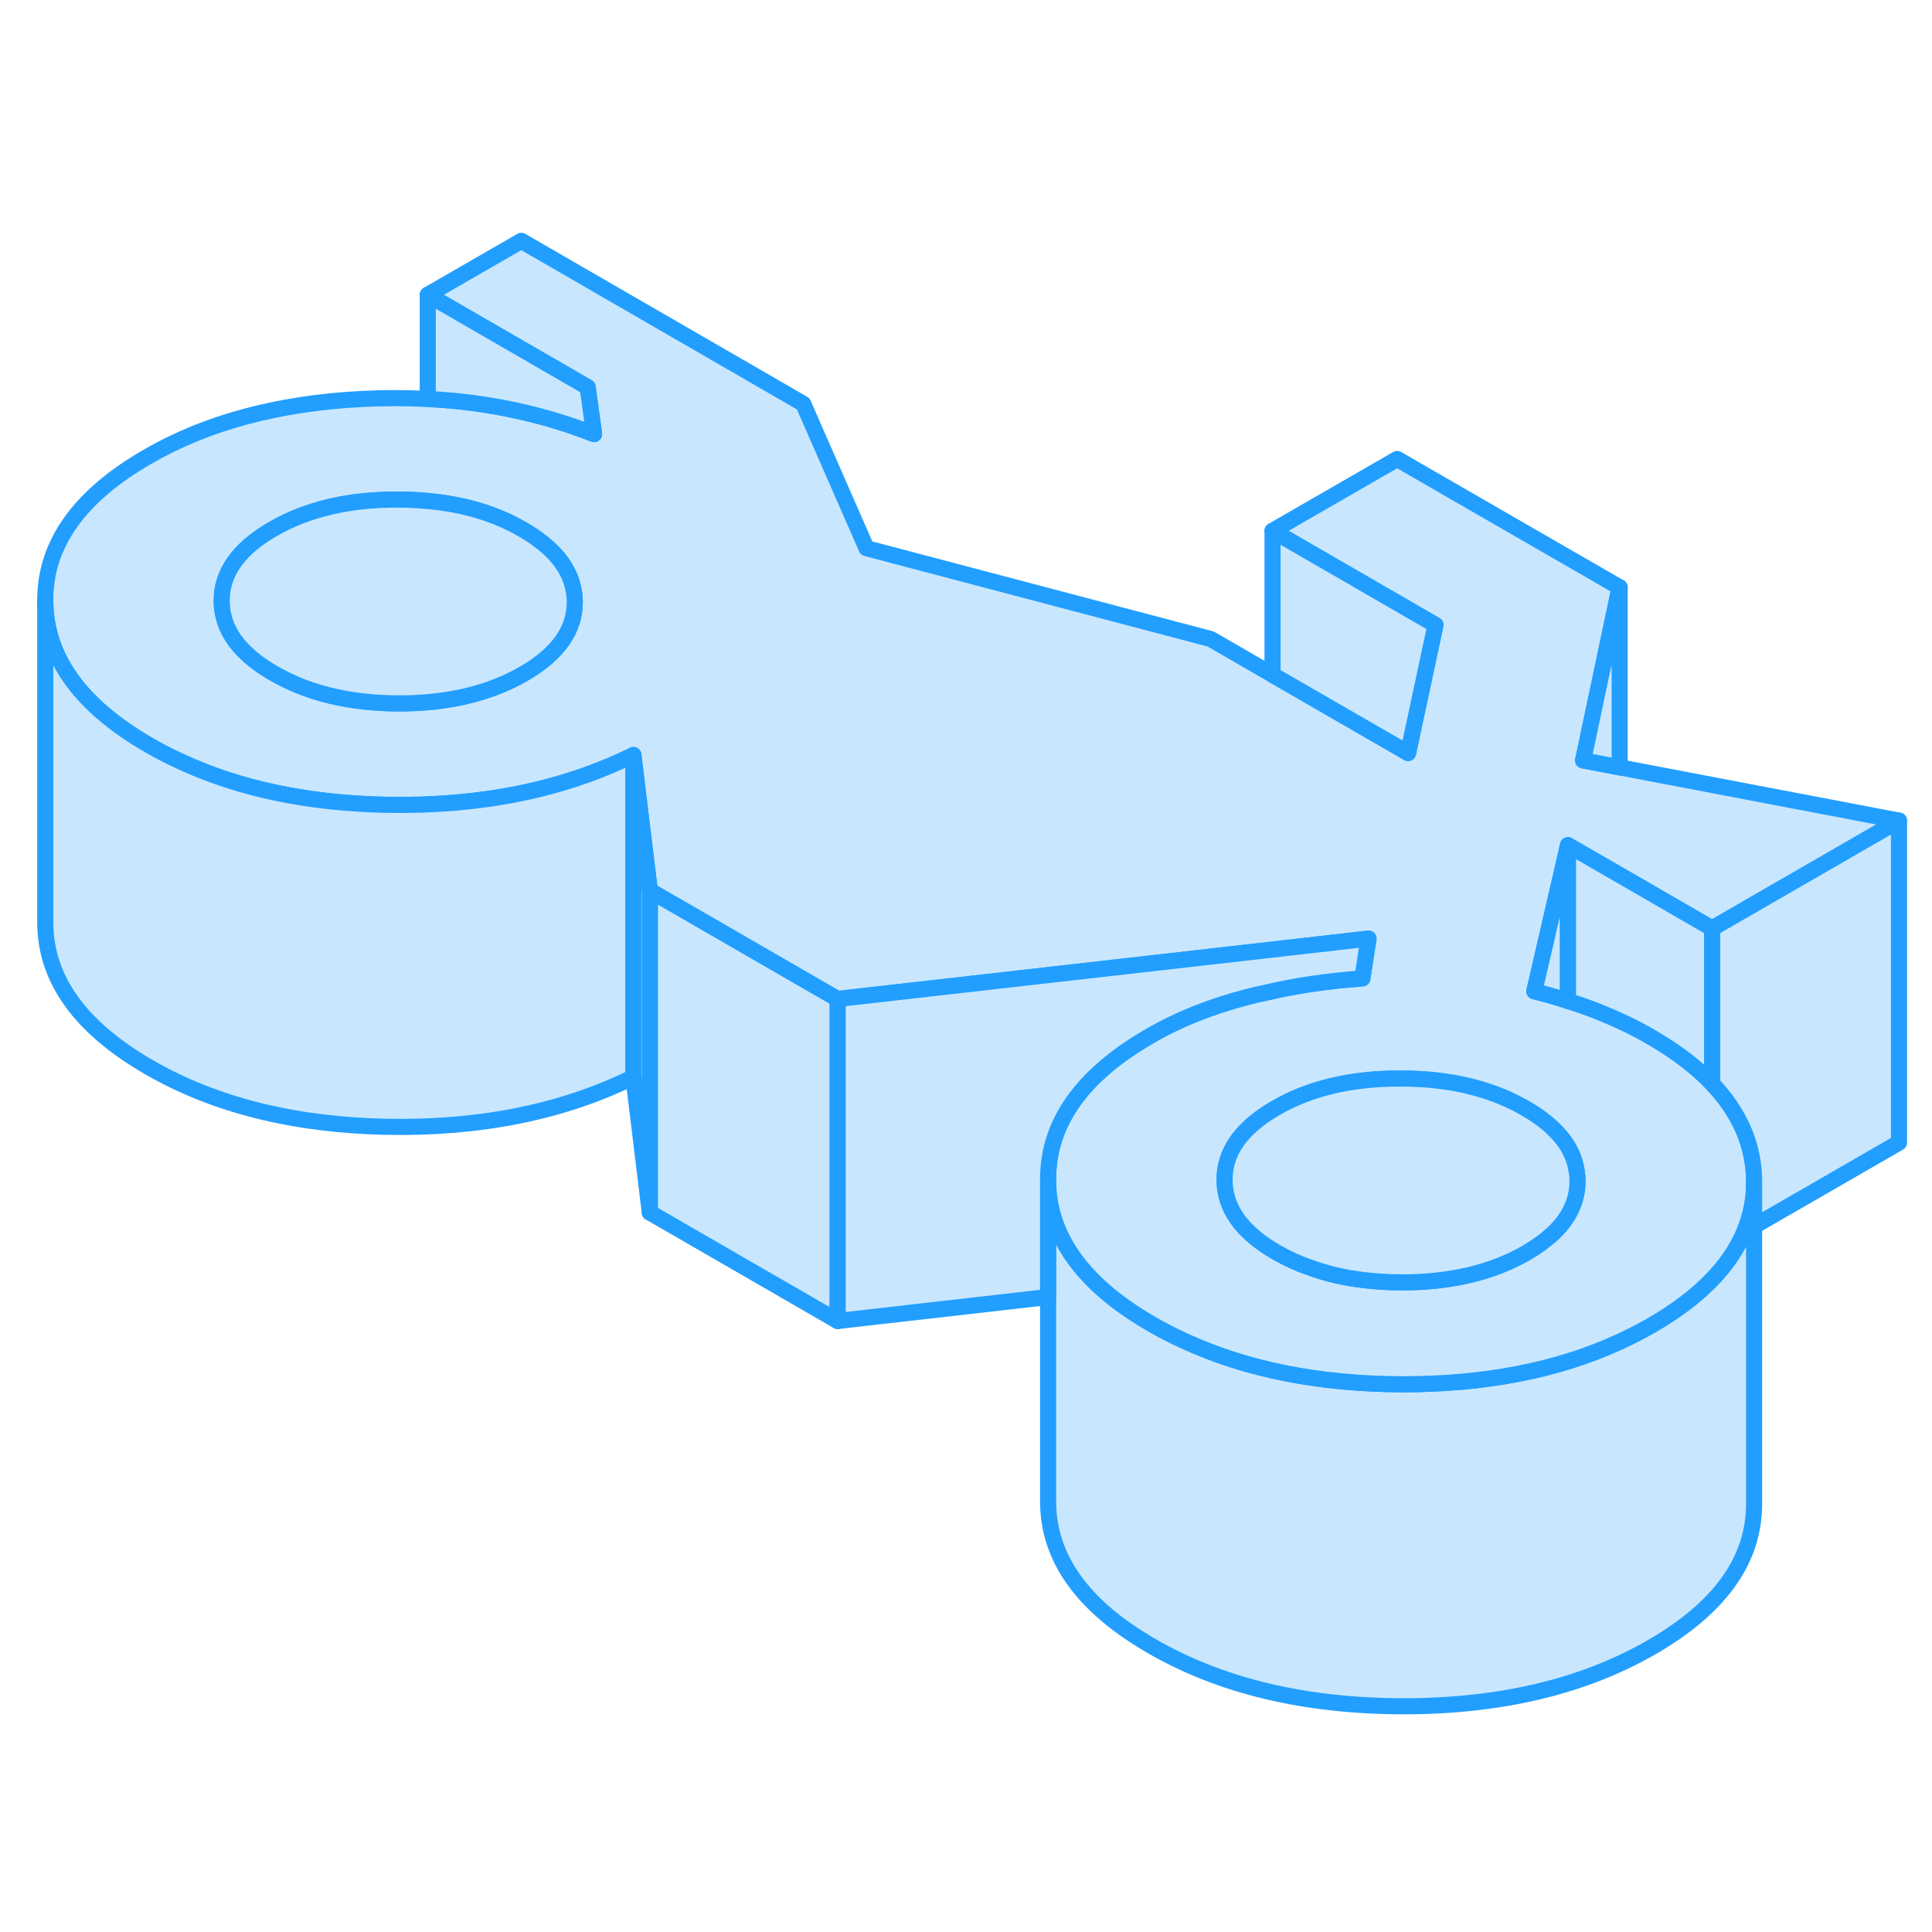 <svg width="48" height="48" viewBox="0 0 120 96" fill="#c8e7ff" xmlns="http://www.w3.org/2000/svg" stroke-width="1px" stroke-linecap="round" stroke-linejoin="round"><path d="M108.329 64.52L108.949 64.16V61.41C108.949 62.5 108.739 63.53 108.329 64.52Z" stroke="#229EFF" stroke-linejoin="round"/><path d="M108.95 64.16V81.36C108.97 84.87 106.85 87.85 102.59 90.31C98.34 92.76 93.17 93.99 87.09 93.98C81.01 93.96 75.83 92.72 71.55 90.25C67.26 87.78 65.11 84.79 65.1 81.28V61.28C65.1 63.86 66.27 66.15 68.58 68.17C69.42 68.9 70.41 69.59 71.55 70.25C72.19 70.62 72.85 70.96 73.53 71.27C77.4 73.06 81.92 73.96 87.09 73.98C92.22 73.98 96.7 73.12 100.52 71.37C101.24 71.05 101.92 70.69 102.59 70.31C105.51 68.62 107.42 66.69 108.33 64.52L108.95 64.16Z" stroke="#229EFF" stroke-linejoin="round"/><path d="M52.029 50.05V70.05L40.359 63.31V43.31L52.029 50.05Z" stroke="#229EFF" stroke-linejoin="round"/><path d="M106.34 55.3C105.35 54.25 104.06 53.28 102.5 52.38C101.5 51.8 100.42 51.29 99.26 50.83C99.22 50.81 99.18 50.8 99.14 50.78C98.57 50.56 97.99 50.35 97.39 50.17C96.72 49.95 96.02 49.75 95.3 49.57L96.96 42.38L97.39 40.5L100.6 42.35L106.34 45.67L117.95 38.97L100.6 35.66L98.33 35.23L100.6 24.48L86.78 16.51L79.04 20.97L89.16 26.82L87.46 34.77L79.04 29.91L75.2 27.69L53.82 22.05L49.89 13.08L32.38 2.96L26.57 6.31L36.5 12.05L36.9 14.96C33.68 13.7 30.23 12.96 26.57 12.78C25.23 12.71 23.87 12.71 22.48 12.78C17.28 13.05 12.84 14.24 9.16 16.37C4.91 18.82 2.79 21.81 2.81 25.32C2.83 28.83 4.98 31.82 9.26 34.29C9.9 34.66 10.56 35 11.24 35.31C14.91 37.01 19.19 37.9 24.08 37.99C29.87 38.09 34.95 37.06 39.34 34.9L40.36 43.31L52.03 50.05L74.47 47.5L85 46.3L84.62 48.77C82.53 48.92 80.52 49.21 78.61 49.66C78.22 49.74 77.83 49.83 77.45 49.93C75.19 50.52 73.19 51.32 71.45 52.33C67.19 54.78 65.08 57.77 65.1 61.28C65.1 63.86 66.27 66.15 68.58 68.17C69.42 68.9 70.41 69.59 71.55 70.25C72.19 70.62 72.85 70.96 73.53 71.27C77.4 73.06 81.92 73.96 87.09 73.98C92.22 73.98 96.7 73.12 100.52 71.37C101.24 71.05 101.92 70.69 102.59 70.31C105.51 68.62 107.42 66.69 108.33 64.52C108.74 63.53 108.95 62.5 108.95 61.41V61.36C108.94 59.81 108.52 58.36 107.67 57.01C107.31 56.42 106.86 55.85 106.34 55.3ZM32.61 29.8C32.61 29.8 32.55 29.83 32.52 29.85C30.39 31.08 27.81 31.69 24.77 31.69C21.73 31.68 19.14 31.06 17 29.82C14.86 28.59 13.78 27.09 13.77 25.34C13.76 23.58 14.82 22.09 16.95 20.86C19.08 19.63 21.66 19.02 24.7 19.03C25.34 19.03 25.97 19.06 26.57 19.12C28.82 19.32 30.78 19.91 32.47 20.89C34.39 22 35.46 23.32 35.66 24.85C35.69 25.03 35.7 25.2 35.7 25.38C35.71 27.1 34.68 28.58 32.61 29.8ZM96.44 64.63C95.99 65.04 95.45 65.44 94.81 65.81C92.68 67.04 90.1 67.65 87.06 67.65C86.28 67.65 85.53 67.6 84.81 67.52C83.57 67.38 82.41 67.12 81.34 66.72C80.61 66.47 79.93 66.15 79.28 65.78C77.14 64.55 76.07 63.05 76.06 61.3C76.05 59.54 77.11 58.05 79.24 56.82C81.36 55.59 83.95 54.98 86.99 54.99C90.03 54.99 92.62 55.61 94.76 56.85C96.69 57.97 97.75 59.29 97.94 60.82C97.97 60.99 97.98 61.16 97.98 61.34C97.99 62.56 97.47 63.66 96.44 64.63Z" stroke="#229EFF" stroke-linejoin="round"/><path d="M97.98 61.34C97.99 62.56 97.47 63.66 96.44 64.63C95.99 65.04 95.45 65.44 94.81 65.81C92.68 67.04 90.1 67.65 87.06 67.65C86.28 67.65 85.53 67.6 84.81 67.52C83.57 67.38 82.41 67.12 81.34 66.72C80.61 66.47 79.93 66.15 79.28 65.78C77.14 64.55 76.07 63.05 76.06 61.3C76.05 59.54 77.11 58.05 79.24 56.82C81.36 55.59 83.95 54.98 86.99 54.99C90.03 54.99 92.62 55.61 94.76 56.85C96.69 57.97 97.75 59.29 97.94 60.82C97.97 60.99 97.98 61.16 97.98 61.34Z" stroke="#229EFF" stroke-linejoin="round"/><path d="M35.7 25.38C35.71 27.1 34.68 28.58 32.61 29.8C32.58 29.81 32.55 29.83 32.52 29.85C30.39 31.08 27.81 31.69 24.77 31.69C21.73 31.68 19.14 31.06 17 29.82C14.86 28.59 13.78 27.09 13.77 25.34C13.76 23.58 14.82 22.09 16.95 20.86C19.08 19.63 21.66 19.02 24.7 19.03C25.34 19.03 25.97 19.06 26.57 19.12C28.82 19.32 30.78 19.91 32.47 20.89C34.39 22 35.46 23.32 35.66 24.85C35.69 25.03 35.7 25.2 35.7 25.38Z" stroke="#229EFF" stroke-linejoin="round"/><path d="M117.95 38.97V58.97L108.95 64.16V61.36C108.94 59.81 108.52 58.36 107.67 57.01C107.31 56.42 106.86 55.85 106.34 55.3V45.67L117.95 38.97Z" stroke="#229EFF" stroke-linejoin="round"/><path d="M89.16 26.82L87.46 34.77L79.04 29.91V20.97L89.16 26.82Z" stroke="#229EFF" stroke-linejoin="round"/><path d="M97.39 40.5V50.17C96.72 49.95 96.02 49.75 95.3 49.57L96.96 42.38L97.39 40.5Z" stroke="#229EFF" stroke-linejoin="round"/><path d="M106.34 45.67V55.3C105.35 54.25 104.06 53.28 102.5 52.38C101.5 51.8 100.42 51.29 99.26 50.83C99.22 50.81 99.18 50.8 99.14 50.78C98.57 50.56 97.99 50.35 97.39 50.17V40.5L100.6 42.35L106.34 45.67Z" stroke="#229EFF" stroke-linejoin="round"/><path d="M100.6 24.48V35.66L98.33 35.23L100.6 24.48Z" stroke="#229EFF" stroke-linejoin="round"/><path d="M39.34 34.9V54.9C34.95 57.06 29.87 58.09 24.08 57.99C18.29 57.88 13.35 56.65 9.26 54.29C4.98 51.82 2.83 48.83 2.81 45.32V25.32C2.83 28.83 4.98 31.82 9.26 34.29C9.9 34.66 10.56 35 11.24 35.31C14.91 37.01 19.19 37.9 24.08 37.99C29.87 38.09 34.95 37.06 39.34 34.9Z" stroke="#229EFF" stroke-linejoin="round"/><path d="M36.899 14.96C33.679 13.7 30.229 12.96 26.569 12.78V6.31L36.499 12.05L36.899 14.96Z" stroke="#229EFF" stroke-linejoin="round"/><path d="M84.999 46.3L84.619 48.77C82.529 48.92 80.519 49.21 78.609 49.66C78.219 49.74 77.829 49.83 77.449 49.93C75.189 50.52 73.189 51.32 71.449 52.33C67.189 54.78 65.079 57.77 65.099 61.28V68.56L52.029 70.05V50.05L74.469 47.5L84.999 46.3Z" stroke="#229EFF" stroke-linejoin="round"/><path d="M40.36 43.31V63.31L39.34 54.9V34.9L40.36 43.31Z" stroke="#229EFF" stroke-linejoin="round"/></svg>